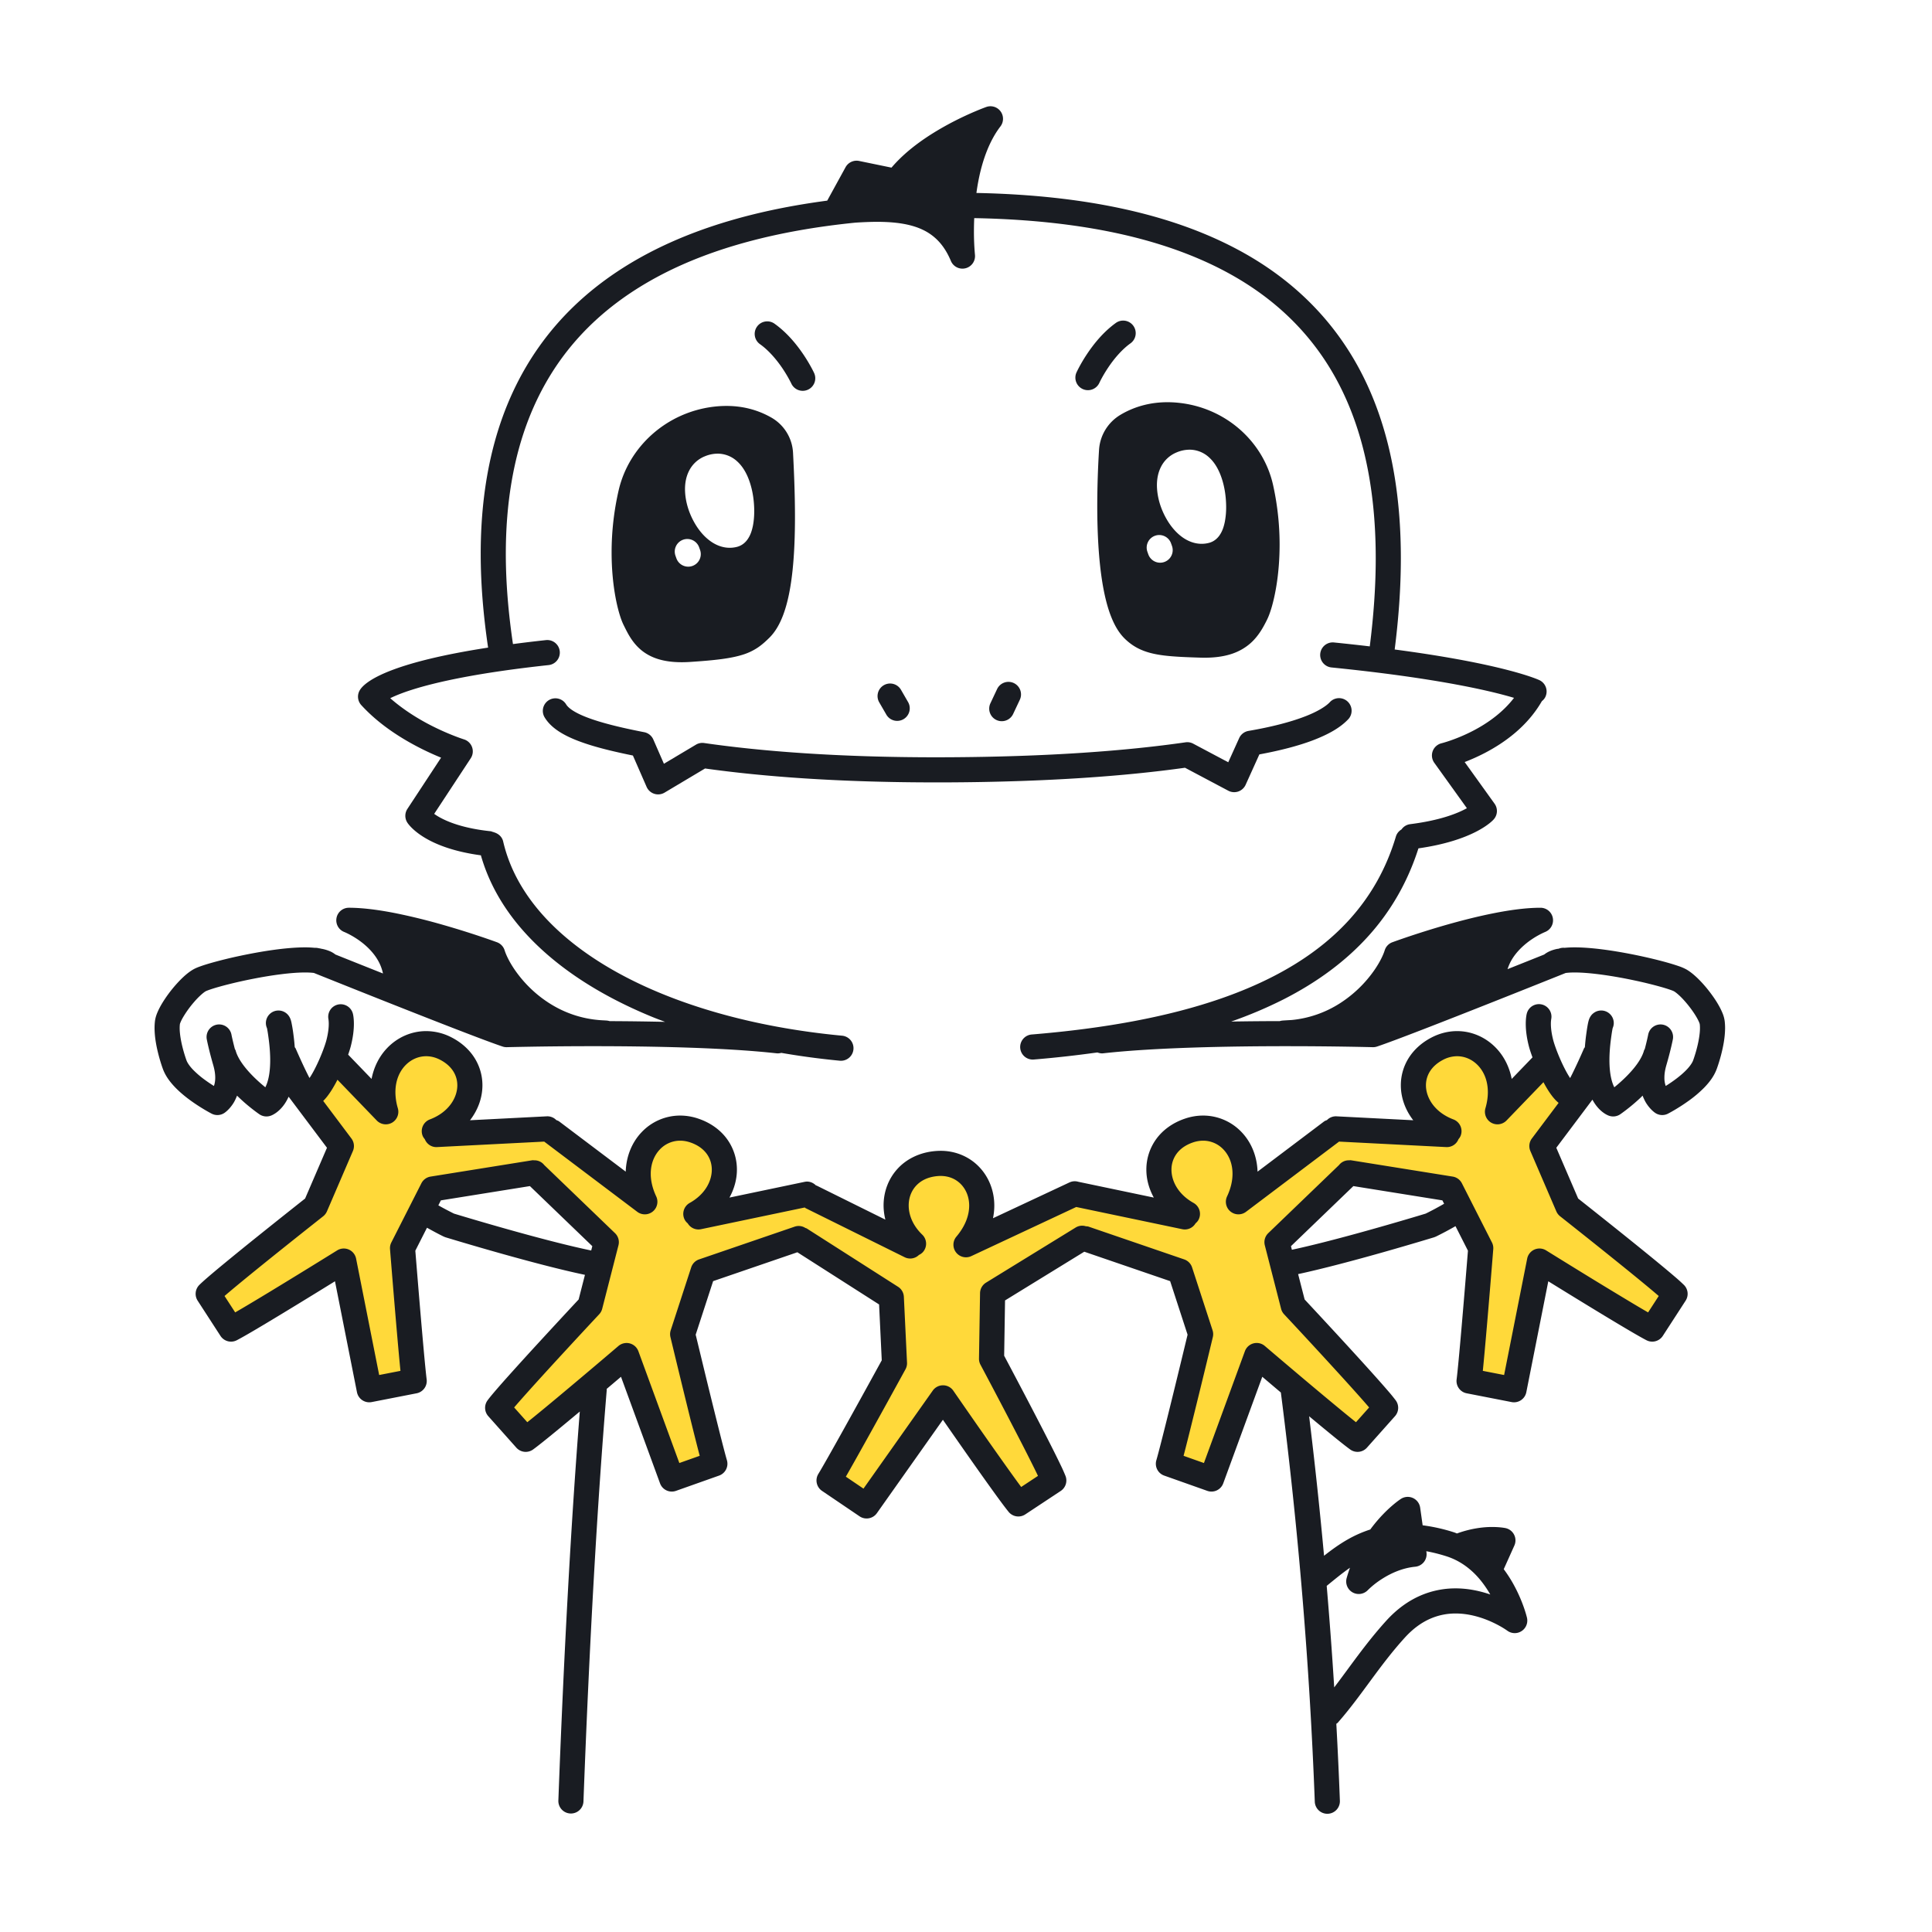 <svg xmlns="http://www.w3.org/2000/svg" width="200" height="200" fill="none"><path fill="#FFD93A" d="m159.588 118.628 3.354-4.452-2.939-4.65-4.868 5.01c.601-3.129-.842-9.387-6.619-5.415-5.777 3.971.722 7.822.722 7.822l-11.072-.12-9.988 7.341c1.925-2.769-.482-9.628-5.898-6.499-5.415 3.129-.12 7.822-.12 7.822l-10.951-1.805-11.434 5.055c1.686-2.046 3.852-8.906-3.008-7.582-6.86 1.324-2.166 7.944-2.166 7.944l-10.832-5.417-11.312 2.046c1.324-.963 5.656-7.34-.963-8.423-6.619-1.084-4.933 6.377-4.933 6.377l-9.87-6.859-11.432.24c1.805-.721 6.86-6.257.361-8.063-6.499-1.805-6.017 5.416-6.017 5.416l-4.703-4.562-3.208 4.28 3.217 4.735-1.806 5.776-11.552 8.786 2.527 4.211 11.313-6.739 2.887 12.997 4.453-1.203-1.323-13.358 3.25-6.499 10.95-1.203 6.86 6.619-1.444 6.619-9.146 10.349 2.647 3.491 10.11-7.824 4.693 12.156 4.453-1.445-3.25-13.598 2.287-6.499 9.989-3.249 9.266 5.896.602 6.981-6.74 11.673 3.852 2.768 8.064-10.35 7.461 10.11 3.73-2.287-6.258-12.516.12-6.379 9.267-5.896 10.229 3.249 1.806 6.499-3.249 13.117 4.212 2.046 5.055-12.396 10.349 8.304 2.648-3.249-9.027-10.35-2.046-6.739 7.944-7.1 9.868 1.203 3.49 6.619-1.324 13.358 4.573 1.204 2.769-13.599 11.191 7.22 2.769-4.211-10.951-8.666-2.889-6.137Z"/><path fill="#191C22" d="M64.11 63.504c.14.474.281.86.442 1.19.395.79.848 1.78 1.815 2.592.48.401 1.078.732 1.778.945.701.216 1.5.322 2.427.322.28 0 .575-.01.882-.03 2.624-.173 4.188-.36 5.415-.742a5.967 5.967 0 0 0 1.587-.752c.452-.307.819-.647 1.179-1 .64-.634 1.077-1.428 1.42-2.318.508-1.338.804-2.923.99-4.666.184-1.74.25-3.634.25-5.547 0-2.26-.092-4.547-.2-6.62a4.458 4.458 0 0 0-2.227-3.64l-.65 1.127.65-1.127c-1.528-.88-3.145-1.218-4.665-1.216-.438 0-.87.027-1.292.076-4.9.576-8.816 4.129-9.864 8.64a28.685 28.685 0 0 0-.734 6.447c0 1.805.171 3.386.406 4.654.118.635.252 1.192.391 1.665Zm7.236-14.792a3.138 3.138 0 0 1 1.59-1.464h.002a3.5 3.5 0 0 1 1.35-.286 2.982 2.982 0 0 1 1.977.757c.507.446.848.992 1.106 1.563.507 1.146.702 2.438.707 3.622 0 .542-.044 1.06-.14 1.543-.104.485-.237.934-.548 1.385-.206.293-.54.623-1.052.767l-.004.002c-.26.07-.527.106-.791.106-.777 0-1.463-.298-2.015-.698-.557-.403-1.01-.918-1.388-1.488-.746-1.145-1.219-2.51-1.228-3.878 0-.648.113-1.31.434-1.931Zm-.634 7.161a1.3 1.3 0 0 1 1.662.786l.095.265a1.3 1.3 0 1 1-2.448.876l-.094-.264a1.3 1.3 0 0 1 .785-1.663ZM116.01 42.93a4.555 4.555 0 0 0-2.238 3.647 96.149 96.149 0 0 0-.184 5.787c.001 2.776.14 5.574.534 7.977.199 1.203.46 2.309.819 3.282.364.971.816 1.825 1.497 2.495.42.41.894.758 1.421 1.02.794.396 1.667.599 2.687.723 1.023.123 2.216.172 3.732.218.146.005.288.007.426.007.967 0 1.803-.106 2.538-.315 1.103-.31 1.971-.884 2.587-1.557.62-.672 1.005-1.401 1.332-2.056.167-.339.313-.736.461-1.227.434-1.462.841-3.742.843-6.546 0-1.871-.185-3.97-.678-6.186-1.01-4.507-4.92-8.015-9.824-8.506a11.192 11.192 0 0 0-1.11-.056c-1.572-.002-3.255.354-4.843 1.292Zm4.189 5.37a3.134 3.134 0 0 1 1.591-1.462l.001-.001h.001a3.497 3.497 0 0 1 1.349-.286 2.981 2.981 0 0 1 1.977.757c.507.446.848.992 1.106 1.563.507 1.145.702 2.437.707 3.621a7.943 7.943 0 0 1-.141 1.544c-.103.484-.237.934-.547 1.385-.206.292-.54.623-1.052.767l-.004.001a3.013 3.013 0 0 1-.792.107c-.776-.001-1.463-.299-2.015-.698-.556-.404-1.009-.918-1.387-1.488-.746-1.145-1.219-2.51-1.229-3.878.001-.648.114-1.31.435-1.931Zm-.629 7.16c.677-.239 1.42.115 1.659.792l.094.265a1.3 1.3 0 1 1-2.451.868l-.093-.265a1.3 1.3 0 0 1 .791-1.66ZM81.05 38.207a13.989 13.989 0 0 1 .82 1.401l.039.078.007.017a1.3 1.3 0 0 0 2.361-1.09c-.02-.043-.385-.83-1.063-1.848-.682-1.018-1.669-2.275-3.015-3.242a1.3 1.3 0 1 0-1.513 2.114c.954.678 1.794 1.71 2.365 2.57ZM112.083 40.274a1.3 1.3 0 0 0 1.723-.643h-.001.001c.02-.044.346-.736.913-1.581.564-.847 1.377-1.839 2.298-2.5a1.3 1.3 0 1 0-1.523-2.107c-1.341.974-2.322 2.235-2.999 3.256-.674 1.021-1.035 1.81-1.055 1.853a1.3 1.3 0 0 0 .643 1.722ZM127.153 81.855c.315.168.691.197 1.029.082.338-.115.618-.37.765-.695l1.422-3.146c2.19-.407 4.037-.89 5.521-1.451 1.639-.627 2.867-1.314 3.716-2.227a1.301 1.301 0 0 0-1.918-1.756c-.375.424-1.293 1.02-2.718 1.55-1.423.54-3.342 1.043-5.728 1.452a1.302 1.302 0 0 0-.964.746l-1.13 2.5-3.63-1.927a1.29 1.29 0 0 0-.795-.138c-6.039.87-14.151 1.507-24.864 1.547a264.8 264.8 0 0 1-.974.002c-10.18 0-18.068-.62-23.989-1.476a1.288 1.288 0 0 0-.851.17l-3.317 1.976-1.097-2.512a1.304 1.304 0 0 0-.943-.756c-2.624-.508-4.593-1.017-5.932-1.535-.67-.257-1.178-.516-1.528-.753-.352-.237-.534-.443-.62-.588a1.3 1.3 0 1 0-2.229 1.34c.34.563.822 1.016 1.395 1.403.864.58 1.952 1.036 3.334 1.468 1.221.379 2.69.731 4.41 1.08l1.418 3.245c.148.34.44.603.794.717.353.114.743.07 1.063-.12l4.194-2.5c6.012.844 13.864 1.44 23.898 1.44h.983c10.571-.041 18.664-.657 24.802-1.516l4.483 2.378Z"/><path fill="#191C22" d="M103.149 74.534a1.3 1.3 0 0 0 1.73-.622l.688-1.462a1.3 1.3 0 1 0-2.352-1.108l-.688 1.462a1.3 1.3 0 0 0 .622 1.73ZM91.74 73.956a1.3 1.3 0 1 0 2.25-1.302l-.709-1.227a1.3 1.3 0 1 0-2.25 1.302l.71 1.227ZM96.877 119.153h.004-.004Z"/><path fill="#191C22" d="M178.327 104.911c-.332-.827-.905-1.689-1.568-2.518-.331-.409-.684-.8-1.045-1.147-.364-.347-.727-.65-1.141-.891a4.973 4.973 0 0 0-.806-.345c-1.052-.367-2.852-.834-4.855-1.23-2.002-.392-4.161-.707-5.925-.71-.354.002-.69.017-1.016.048a1.275 1.275 0 0 0-.58.078l-.03.012c-.069.013-.143.016-.211.031-.285.064-.563.15-.838.284a2.655 2.655 0 0 0-.457.289l-1.072.428c-.785.315-1.718.687-2.724 1.087.099-.302.219-.59.367-.857.551-.99 1.436-1.764 2.198-2.269a8.7 8.7 0 0 1 1.241-.687l.066-.028.011-.005c.583-.228.92-.833.806-1.45a1.297 1.297 0 0 0-1.278-1.06c-1.491 0-3.163.233-4.863.57-5.087 1.011-10.436 2.99-10.47 3-.379.14-.671.446-.791.832-.147.477-.495 1.211-1.031 1.994a12.667 12.667 0 0 1-3.612 3.497 11.258 11.258 0 0 1-4.968 1.725l-.463.027-.356.022-.101.007-.041.003-.04.004-.068.009-.129.027a.793.793 0 0 1-.051.016c-1.597.003-3.294.017-5.038.047a44.85 44.85 0 0 0 5.442-2.307c3.455-1.762 6.434-3.942 8.826-6.613 2.285-2.55 4.017-5.553 5.12-9.009 5.664-.806 7.592-2.758 7.804-3.013a1.297 1.297 0 0 0 .076-1.612l-3.094-4.31c.604-.233 1.321-.541 2.091-.942 2.002-1.046 4.385-2.725 5.901-5.36.15-.12.282-.266.368-.453a1.3 1.3 0 0 0-.63-1.727c-.177-.08-3.701-1.68-14.975-3.17.415-3.27.639-6.426.639-9.449 0-5.667-.77-10.88-2.479-15.524-2.554-6.968-7.276-12.632-14.457-16.451-6.755-3.6-15.637-5.609-27.002-5.836.069-.498.152-1.004.256-1.51.403-1.973 1.113-3.922 2.229-5.375a1.299 1.299 0 0 0-1.469-2.014c-.041.015-1.78.634-3.927 1.792-1.933 1.05-4.203 2.516-5.88 4.485l-3.353-.691a1.302 1.302 0 0 0-1.402.648l-1.898 3.46c-3.593.475-6.888 1.151-9.896 2.024-9.18 2.659-15.74 7.16-19.945 13.114-4.21 5.951-6.032 13.27-6.03 21.44 0 3.107.27 6.347.765 9.692-4.794.74-7.82 1.545-9.75 2.256-1.319.486-2.134.929-2.662 1.3-.526.37-.771.677-.888.884a1.298 1.298 0 0 0 .172 1.513c1.943 2.125 4.389 3.601 6.354 4.579a29.28 29.28 0 0 0 1.907.86l-3.488 5.307a1.3 1.3 0 0 0 0 1.426c.098.154.627.878 1.916 1.625 1.182.688 3.004 1.39 5.692 1.752.788 2.77 2.23 5.322 4.203 7.604 3.262 3.771 7.938 6.834 13.569 9.138.424.174.865.334 1.3.499a312.807 312.807 0 0 0-5.746-.076.219.219 0 0 1-.025-.009c-.1-.028-.127-.03-.155-.036l-.101-.013c-.067-.006-.102-.007-.205-.014a2.642 2.642 0 0 1-.08-.005c-3.007-.122-5.37-1.343-7.123-2.857a12.667 12.667 0 0 1-2.15-2.406c-.535-.783-.884-1.517-1.031-1.995a1.299 1.299 0 0 0-.791-.831c-.02-.007-2.41-.889-5.502-1.775a62.525 62.525 0 0 0-4.968-1.226c-1.7-.336-3.371-.568-4.863-.57-.628 0-1.163.445-1.278 1.062a1.297 1.297 0 0 0 .808 1.45c.062.022 1.18.491 2.202 1.398.512.452.997 1.006 1.346 1.653.204.378.357.791.456 1.242l-1.106-.44c-1.525-.607-2.862-1.14-3.818-1.524a2.66 2.66 0 0 0-.456-.288 4.058 4.058 0 0 0-1.06-.32l-.018-.007c-.06-.024-.12-.019-.181-.034l-.012-.002h-.003a1.281 1.281 0 0 0-.396-.04c-.323-.03-.654-.049-1.005-.05-2.014.004-4.552.413-6.768.883a45.991 45.991 0 0 0-2.94.722c-.408.117-.767.228-1.071.335-.31.111-.543.198-.806.346-.472.274-.883.631-1.296 1.041a13.682 13.682 0 0 0-1.681 2.076c-.24.363-.45.723-.62 1.079-.169.362-.307.702-.367 1.138-.03.243-.043.485-.043.725.003 1.049.226 2.075.436 2.874.209.781.41 1.325.428 1.372.287.77.768 1.382 1.291 1.925.79.81 1.71 1.461 2.447 1.934.735.471 1.285.754 1.31.767.425.218.937.185 1.33-.085.102-.07.502-.363.892-.961.148-.224.283-.507.404-.819.345.336.684.644.99.903.741.626 1.299 1.006 1.325 1.025a1.3 1.3 0 0 0 1.16.152c.21-.068.91-.396 1.5-1.299.13-.197.252-.423.366-.671l3.969 5.284-2.263 5.256c-.694.549-2.694 2.132-4.806 3.827a354.188 354.188 0 0 0-3.767 3.061c-.556.459-1.05.874-1.454 1.222-.407.351-.71.621-.933.845a1.302 1.302 0 0 0-.164 1.619l2.364 3.648a1.302 1.302 0 0 0 1.687.448c.568-.294 1.543-.862 2.744-1.578 2.37-1.413 5.54-3.363 7.421-4.526l2.275 11.481c.14.704.82 1.16 1.525 1.023l4.65-.908a1.3 1.3 0 0 0 1.04-1.442c-.067-.523-.18-1.67-.306-3.057a897.09 897.09 0 0 1-.59-6.881c-.127-1.541-.229-2.796-.276-3.384l1.207-2.376c.563.312 1.128.623 1.733.917l.187.074c.007.001 2.57.786 5.792 1.691 2.796.785 6.067 1.657 8.64 2.195l-.653 2.549a826.19 826.19 0 0 0-4.152 4.485 345.082 345.082 0 0 0-3.248 3.577 95.625 95.625 0 0 0-1.248 1.421c-.347.407-.605.718-.79.973a1.302 1.302 0 0 0 .083 1.626l2.905 3.26a1.3 1.3 0 0 0 1.732.189c.517-.375 1.392-1.079 2.468-1.963.73-.6 1.546-1.278 2.37-1.967-.891 11.285-1.644 24.861-2.22 40.278a1.3 1.3 0 0 0 2.598.098c.618-16.532 1.439-30.938 2.413-42.637.002-.028-.01-.053-.01-.08.552-.466 1.053-.891 1.483-1.256l4.041 11.03a1.297 1.297 0 0 0 1.655.778l4.456-1.579c.65-.23 1.007-.927.814-1.589-.149-.507-.439-1.624-.78-2.977a892.066 892.066 0 0 1-1.654-6.716l-.8-3.305 1.806-5.543 8.72-2.989 8.46 5.403.276 5.782-.712 1.297c-.81 1.476-2.055 3.735-3.208 5.807-1.15 2.067-2.223 3.97-2.644 4.657a1.3 1.3 0 0 0 .38 1.755l3.889 2.635c.584.396 1.383.25 1.79-.326l6.835-9.67c.618.89 1.443 2.075 2.313 3.318.888 1.266 1.821 2.588 2.623 3.705.807 1.122 1.466 2.02 1.868 2.512a1.301 1.301 0 0 0 1.723.261l3.67-2.427a1.3 1.3 0 0 0 .499-1.544 17.17 17.17 0 0 0-.508-1.14c-.792-1.658-2.286-4.546-3.591-7.038a904.798 904.798 0 0 0-2.256-4.276l.092-5.725 8.202-5.043 8.889 3.046 1.805 5.543-.345 1.429c-.393 1.627-.998 4.12-1.565 6.41-.564 2.284-1.098 4.391-1.323 5.159a1.298 1.298 0 0 0 .814 1.589l4.456 1.579a1.297 1.297 0 0 0 1.655-.778l4.041-11.03 1.923 1.629a473.114 473.114 0 0 1 3.512 42.344 1.3 1.3 0 1 0 2.598-.098 458.168 458.168 0 0 0-.368-7.951c.046-.038.1-.06.141-.105 2.409-2.724 4.317-5.93 6.962-8.828.895-.982 1.792-1.59 2.667-1.966a6.487 6.487 0 0 1 2.581-.521c1.431-.003 2.794.44 3.787.898.496.227.898.456 1.17.623.135.084.238.152.304.197l.07.049.014.01a1.3 1.3 0 0 0 2.04-1.339c-.02-.078-.406-1.735-1.513-3.668a13.997 13.997 0 0 0-.892-1.356l1.1-2.449c.162-.36.151-.773-.029-1.124a1.297 1.297 0 0 0-.895-.682c-.069-.014-.581-.114-1.393-.114-.903 0-2.192.148-3.625.672-.094-.033-.18-.077-.277-.108a18.177 18.177 0 0 0-3.276-.739l-.257-1.823a1.3 1.3 0 0 0-1.993-.91c-.074.048-1.072.701-2.262 2.041a15.39 15.39 0 0 0-.909 1.126 12.41 12.41 0 0 0-2.371 1.051c-.899.516-1.687 1.096-2.415 1.669a482.692 482.692 0 0 0-1.544-14.442c.621.518 1.227 1.021 1.784 1.478 1.075.884 1.951 1.588 2.468 1.963a1.3 1.3 0 0 0 1.732-.189l2.905-3.26a1.304 1.304 0 0 0 .083-1.627 17.693 17.693 0 0 0-.791-.972c-1.204-1.405-3.412-3.824-5.332-5.908-1.504-1.631-2.814-3.037-3.315-3.575l-.674-2.625c2.661-.574 5.983-1.467 8.749-2.249 2.999-.849 5.321-1.56 5.327-1.561l.187-.074a34.596 34.596 0 0 0 2.028-1.079l1.289 2.538-.118 1.462c-.136 1.667-.346 4.22-.55 6.567-.202 2.34-.402 4.501-.504 5.293-.088.68.366 1.31 1.04 1.442l4.65.908a1.3 1.3 0 0 0 1.525-1.023l2.275-11.481c.932.576 2.179 1.345 3.491 2.147 1.335.817 2.734 1.666 3.93 2.379 1.201.716 2.176 1.284 2.744 1.578a1.302 1.302 0 0 0 1.687-.448l2.364-3.648a1.303 1.303 0 0 0-.164-1.619 17.666 17.666 0 0 0-.933-.845c-1.409-1.213-3.968-3.281-6.19-5.059a944.863 944.863 0 0 0-3.837-3.051l-2.263-5.256 3.74-4.979c.07.13.143.252.218.366.59.903 1.29 1.231 1.5 1.299.39.137.819.08 1.161-.152.035-.026 1.014-.691 2.116-1.73.065-.062.132-.137.197-.201.122.313.258.597.405.822.391.598.791.891.893.961a1.3 1.3 0 0 0 1.329.085c.035-.019.999-.513 2.097-1.299a12.33 12.33 0 0 0 1.66-1.402c.523-.544 1.005-1.156 1.291-1.927.02-.052.221-.593.428-1.37.211-.8.433-1.826.437-2.874 0-.239-.013-.481-.043-.725a3.231 3.231 0 0 0-.21-.779Zm-38.577 57.38c-.124.344-.24.698-.344 1.068a1.302 1.302 0 0 0 .61 1.483 1.302 1.302 0 0 0 1.583-.235 8.803 8.803 0 0 1 1.456-1.151c.887-.572 2.102-1.141 3.452-1.269a1.31 1.31 0 0 0 .896-.489 1.31 1.31 0 0 0 .266-.986l-.018-.13c.653.12 1.347.288 2.101.53 1.095.353 1.992.94 2.745 1.648.742.697 1.321 1.515 1.777 2.301-1.03-.351-2.24-.631-3.587-.633a9.078 9.078 0 0 0-3.606.731c-1.229.526-2.445 1.374-3.565 2.606-2.151 2.371-3.787 4.807-5.399 6.913-.227-3.628-.49-7.131-.777-10.509.797-.648 1.582-1.302 2.41-1.878Zm-87.133-35.018a296.55 296.55 0 0 1-4.066-1.174c-.78-.231-1.329-.398-1.554-.466a33.796 33.796 0 0 1-1.619-.856l.261-.514 9.216-1.479 6.461 6.219-.115.448c-2.464-.51-5.78-1.389-8.584-2.178Zm94.97-1.641c-.207.063-.704.213-1.411.423-2.71.806-8.498 2.478-12.441 3.32l-.095-.372 6.461-6.219 9.215 1.478.178.35c-.615.353-1.246.696-1.907 1.02Zm10.99-7.775a1.302 1.302 0 0 0-.155 1.294l2.69 6.251c.085.196.222.375.39.507.001.001.609.481 1.545 1.224a654.116 654.116 0 0 1 5.449 4.365c.952.773 1.847 1.507 2.56 2.105.245.207.459.389.655.558l-1.101 1.699c-.449-.259-.99-.577-1.578-.929a532.828 532.828 0 0 1-5.821-3.539c-.901-.555-1.69-1.042-2.254-1.392l-.903-.559a1.304 1.304 0 0 0-1.204-.089c-.39.17-.674.522-.757.94l-2.388 12.049-2.204-.43c.055-.551.117-1.206.184-1.94.382-4.199.897-10.657.897-10.66a1.296 1.296 0 0 0-.137-.692l-3.11-6.124a1.296 1.296 0 0 0-.953-.695l-10.548-1.692c-.047-.008-.09.008-.136.005l-.052.002a1.274 1.274 0 0 0-1.031.491l-7.324 7.049a1.298 1.298 0 0 0-.358 1.259l1.686 6.574c.054.213.159.404.309.565a677.647 677.647 0 0 1 6.044 6.549c.821.904 1.591 1.76 2.203 2.456.208.238.39.447.556.642l-1.361 1.528a150.94 150.94 0 0 1-1.415-1.148 522.643 522.643 0 0 1-5.203-4.353 714.47 714.47 0 0 1-2.816-2.391 1.298 1.298 0 0 0-2.065.542l-4.24 11.574-2.108-.747c.141-.535.303-1.171.482-1.883a1184.842 1184.842 0 0 0 2.547-10.405 1.298 1.298 0 0 0-.028-.707l-2.12-6.509a1.3 1.3 0 0 0-.815-.828l-9.908-3.395c-.093-.032-.186-.027-.28-.037a1.284 1.284 0 0 0-1.044.129l-9.284 5.709a1.3 1.3 0 0 0-.619 1.087l-.109 6.773a1.3 1.3 0 0 0 .152.632c.001.002.361.677.913 1.721a672.907 672.907 0 0 1 3.196 6.113 205.246 205.246 0 0 1 1.479 2.922c.138.28.257.527.366.756l-1.738 1.149c-.303-.409-.664-.907-1.056-1.452a524.916 524.916 0 0 1-3.877-5.5c-.597-.858-1.12-1.611-1.493-2.15l-.597-.862a1.295 1.295 0 0 0-1.063-.562 1.296 1.296 0 0 0-1.069.549l-7.171 10.147-1.826-1.237c.277-.481.6-1.054.961-1.695 2.08-3.7 5.213-9.421 5.214-9.423.115-.211.17-.446.158-.687l-.327-6.819a1.3 1.3 0 0 0-.599-1.033l-9.447-6.034c-.05-.032-.106-.037-.157-.061a1.28 1.28 0 0 0-1.09-.135l-9.907 3.395a1.3 1.3 0 0 0-.815.828l-2.12 6.509a1.298 1.298 0 0 0-.028.707c0 .001.674 2.806 1.428 5.888.377 1.541.775 3.152 1.118 4.517.18.712.343 1.348.483 1.883l-2.108.747-4.24-11.574a1.302 1.302 0 0 0-2.065-.542 757.596 757.596 0 0 1-6.322 5.337c-.888.741-1.74 1.445-2.452 2.023-.24.195-.456.369-.66.531l-1.362-1.528.004-.005c1.149-1.341 3.36-3.765 5.27-5.836a805.988 805.988 0 0 1 3.53-3.805c.15-.161.255-.352.31-.565l1.685-6.574a1.298 1.298 0 0 0-.358-1.259l-7.327-7.052a1.27 1.27 0 0 0-1.026-.487l-.055-.003c-.046.003-.089-.013-.135-.005L44.574 121.8a1.296 1.296 0 0 0-.953.695l-3.11 6.124a1.295 1.295 0 0 0-.137.692c0 .001.23 2.873.495 6.031.133 1.579.275 3.229.402 4.629.067.734.129 1.389.184 1.94l-2.204.43-2.388-12.049a1.303 1.303 0 0 0-.758-.94 1.304 1.304 0 0 0-1.203.089c-.002.001-.602.374-1.538.952a788.067 788.067 0 0 1-5.543 3.397c-.993.602-1.945 1.174-2.739 1.641-.267.157-.509.298-.736.429l-1.102-1.7.01-.008c1.345-1.159 3.908-3.231 6.118-4.999a874.52 874.52 0 0 1 2.872-2.286l1.21-.958a1.32 1.32 0 0 0 .39-.507l2.69-6.251a1.303 1.303 0 0 0-.155-1.294l-2.921-3.89c.31-.3.553-.637.797-1.003.24-.371.468-.775.679-1.189l4.068 4.219a1.304 1.304 0 0 0 1.588.222c.516-.299.762-.916.595-1.489a5.957 5.957 0 0 1-.252-1.667c.003-1.192.41-2.111 1.001-2.745.595-.632 1.37-.974 2.184-.975.465.001.949.111 1.447.369.66.345 1.09.764 1.368 1.208.277.446.407.927.408 1.433.002 1.296-.905 2.8-2.839 3.531a1.3 1.3 0 0 0-.76 1.674c.054.144.14.264.234.375.202.499.69.845 1.258.816l11.101-.568 9.639 7.272a1.302 1.302 0 0 0 1.96-1.591c-.406-.864-.569-1.655-.569-2.351.002-1.059.373-1.908.927-2.5a2.883 2.883 0 0 1 2.117-.925c.336.001.69.057 1.063.185.813.282 1.344.704 1.693 1.183.346.481.518 1.035.52 1.636-.001 1.186-.698 2.551-2.285 3.438a1.3 1.3 0 0 0-.504 1.768c.078.139.183.251.298.349a1.29 1.29 0 0 0 1.367.606l10.743-2.249c.031.019.052.049.086.066l10.267 5.086a1.29 1.29 0 0 0 1.473-.241 1.28 1.28 0 0 0 .378-.262 1.3 1.3 0 0 0-.038-1.838c-.99-.954-1.4-2.047-1.402-3.021.001-.792.27-1.498.755-2.032.49-.53 1.201-.923 2.263-1.012h.004a3.32 3.32 0 0 1 .28-.012c.9.004 1.602.335 2.121.872.515.54.838 1.3.839 2.202-.001.946-.356 2.06-1.323 3.208a1.298 1.298 0 0 0-.04 1.63 1.298 1.298 0 0 0 1.584.387l10.86-5.084 10.984 2.3a1.288 1.288 0 0 0 1.367-.608c.114-.098.22-.209.297-.347a1.3 1.3 0 0 0-.505-1.768c-1.586-.887-2.283-2.252-2.284-3.437a2.763 2.763 0 0 1 .521-1.637c.349-.479.88-.901 1.693-1.183a3.274 3.274 0 0 1 1.062-.185 2.882 2.882 0 0 1 2.117.925c.555.592.926 1.441.927 2.5 0 .696-.162 1.487-.568 2.351a1.302 1.302 0 0 0 1.96 1.591l9.639-7.272 11.1.568a1.289 1.289 0 0 0 1.259-.816c.094-.111.18-.231.234-.375a1.3 1.3 0 0 0-.761-1.674c-1.934-.731-2.841-2.235-2.839-3.531a2.68 2.68 0 0 1 .408-1.432c.279-.445.709-.864 1.368-1.209a3.128 3.128 0 0 1 1.448-.369c.814.001 1.589.343 2.183.975.59.634.999 1.553 1.001 2.745 0 .507-.076 1.064-.252 1.668-.167.572.08 1.189.596 1.488a1.304 1.304 0 0 0 1.588-.222l3.823-3.965c.131.246.268.488.409.718.274.441.558.844.91 1.198.078.077.162.152.25.224l-2.769 3.688Zm17.054-9.238c-.09.338-.181.63-.249.833-.033.102-.061.181-.079.234l-.021.057-.005.014-.004.011c-.083.242-.339.626-.714 1.006-.557.577-1.346 1.151-1.983 1.556-.051.033-.093.058-.142.088a2.56 2.56 0 0 1-.136-.858c0-.344.051-.768.203-1.291.467-1.605.666-2.644.672-2.675a1.299 1.299 0 1 0-2.553-.489l-.007.034c-.027.135-.137.658-.343 1.446-.026.058-.068.105-.085.169v-.001c-.115.436-.397.969-.786 1.492-.58.788-1.379 1.55-2.024 2.094-.094.079-.176.144-.262.214l-.02-.035c-.228-.461-.485-1.308-.485-2.775 0-.626.047-1.363.162-2.223.083-.626.143-.957.172-1.087.071-.161.115-.337.115-.525a1.3 1.3 0 0 0-1.951-1.127c-.317.193-.413.371-.485.48-.111.197-.131.29-.165.396-.08.293-.146.657-.263 1.518-.058.435-.097.84-.128 1.232-.028.047-.07.082-.093.134v-.001a59.843 59.843 0 0 1-1.194 2.591c-.081.165-.162.323-.238.47l-.027-.039c-.356-.54-.749-1.327-1.064-2.067-.317-.737-.566-1.456-.657-1.812-.202-.774-.246-1.341-.246-1.696 0-.183.012-.309.021-.378l.009-.06-.005-.001a1.297 1.297 0 0 0-2.523-.605c-.024.095-.102.452-.102 1.044 0 .573.073 1.366.33 2.352.083.316.215.704.367 1.12l-2.151 2.231c-.238-1.235-.792-2.32-1.573-3.152-1.054-1.128-2.522-1.799-4.081-1.798-.886 0-1.796.218-2.649.664-1.028.533-1.835 1.274-2.373 2.138a5.289 5.289 0 0 0-.802 2.808c.001 1.29.461 2.551 1.285 3.618l-7.951-.407a1.281 1.281 0 0 0-.98.39c-.104.041-.211.075-.305.146l-6.882 5.192c-.05-1.594-.646-3.025-1.624-4.062a5.486 5.486 0 0 0-4.011-1.744c-.629 0-1.274.107-1.91.327-1.26.432-2.274 1.178-2.951 2.116a5.358 5.358 0 0 0-1.014 3.162c-.001.99.273 1.977.77 2.885l-7.723-1.617-.019-.004-.04-.008-.014-.001a1.286 1.286 0 0 0-.923.057v-.001l-7.928 3.712a6.42 6.42 0 0 0 .136-1.304c.002-1.534-.565-2.961-1.56-3.999-.99-1.042-2.419-1.679-4-1.675-.161 0-.325.007-.491.02-1.64.126-3.035.812-3.977 1.852-.947 1.038-1.436 2.394-1.434 3.784 0 .488.066.98.184 1.467l-7.108-3.521c-.025-.012-.052-.01-.077-.02-.3-.3-.724-.465-1.17-.371l-7.784 1.629c.498-.908.772-1.895.772-2.886a5.365 5.365 0 0 0-1.014-3.161c-.677-.938-1.691-1.684-2.952-2.116a5.839 5.839 0 0 0-1.91-.327 5.487 5.487 0 0 0-4.01 1.744c-.979 1.037-1.575 2.468-1.624 4.061l-6.882-5.191c-.094-.071-.2-.105-.305-.147a1.284 1.284 0 0 0-.98-.389l-7.952.407c.824-1.067 1.284-2.328 1.285-3.618a5.286 5.286 0 0 0-.801-2.808c-.538-.864-1.345-1.605-2.374-2.139a5.734 5.734 0 0 0-2.648-.663c-1.56-.001-3.028.67-4.082 1.798-.78.832-1.335 1.917-1.572 3.152l-2.423-2.513c.107-.308.198-.594.263-.838.257-.987.33-1.781.33-2.353 0-.59-.077-.946-.101-1.041a1.3 1.3 0 0 0-1.576-.947 1.296 1.296 0 0 0-.948 1.546l-.006.002c.003.011.03.159.03.44 0 .355-.044.923-.245 1.697-.07.266-.23.751-.44 1.283-.315.802-.754 1.746-1.169 2.417-.049.08-.094.14-.142.211a40.915 40.915 0 0 1-.8-1.65 76.752 76.752 0 0 1-.63-1.404c-.022-.052-.065-.087-.094-.135-.03-.391-.069-.795-.127-1.229a16.196 16.196 0 0 0-.218-1.342c-.032-.137-.055-.237-.123-.401-.039-.084-.08-.189-.22-.36a1.305 1.305 0 0 0-1.001-.465 1.3 1.3 0 0 0-1.3 1.3c0 .187.042.364.114.525.026.123.09.462.171 1.086.115.862.162 1.6.162 2.226 0 1.512-.27 2.354-.504 2.809a16.349 16.349 0 0 1-1.033-.909c-.458-.438-.92-.941-1.29-1.449-.37-.508-.639-1.021-.75-1.443-.017-.062-.058-.108-.083-.166a32.964 32.964 0 0 1-.319-1.326l-.025-.122-.006-.034a1.3 1.3 0 0 0-2.554.489c.006.031.205 1.07.67 2.674.152.524.204.95.204 1.293-.001.371-.06.644-.136.859a15.463 15.463 0 0 1-.902-.608 9.514 9.514 0 0 1-1.258-1.074c-.356-.368-.598-.736-.679-.97l-.004-.011-.005-.013c-.033-.09-.214-.599-.382-1.253-.17-.651-.318-1.459-.315-2.076 0-.148.008-.283.023-.4.004-.047.114-.342.304-.668a10.81 10.81 0 0 1 1.195-1.653c.452-.525.955-.964 1.18-1.084.025-.015.207-.092.451-.174.882-.302 2.635-.759 4.506-1.122 1.871-.367 3.902-.646 5.333-.643.346-.001.65.018.9.047l.96.385c.035.018.07.027.106.042 1.568.628 4.326 1.73 7.272 2.896 2.259.893 4.623 1.822 6.637 2.599 2.018.778 3.668 1.399 4.562 1.698.147.048.292.07.446.066.001 0 .236-.007.672-.016a386.16 386.16 0 0 1 8.24-.087c5.945-.001 13.652.142 18.99.737.175.019.343.001.502-.045a80.07 80.07 0 0 0 6.052.811 1.3 1.3 0 0 0 .245-2.589c-9.237-.869-17.468-3.244-23.636-6.747-3.084-1.75-5.652-3.78-7.59-6.022-1.938-2.245-3.25-4.696-3.863-7.34-.1-.429-.41-.736-.79-.89-.035-.02-.076-.026-.113-.043-.058-.017-.11-.044-.17-.053-.076-.023-.143-.062-.225-.07-2.801-.294-4.462-.967-5.394-1.508a5.695 5.695 0 0 1-.448-.29l3.784-5.756a1.301 1.301 0 0 0-.702-1.956l-.008-.002c-.123-.04-1.524-.493-3.282-1.38-1.381-.695-2.97-1.672-4.342-2.882.495-.243 1.203-.54 2.221-.863 2.525-.807 6.874-1.776 14.175-2.564a1.3 1.3 0 0 0-.28-2.585 148.84 148.84 0 0 0-3.411.41c-.48-3.242-.74-6.361-.74-9.326 0-5.196.771-9.927 2.415-14.099 2.473-6.254 6.87-11.289 13.835-14.885 5.152-2.655 11.737-4.49 19.938-5.316.774-.049 1.525-.083 2.233-.083 1.895-.003 3.506.228 4.743.822a5.37 5.37 0 0 1 1.642 1.195c.48.515.907 1.17 1.267 2.03.25.596.897.918 1.524.756a1.297 1.297 0 0 0 .968-1.399l-.003-.034a26.285 26.285 0 0 1-.102-2.438c0-.404.01-.85.03-1.317 7.229.132 13.37.995 18.496 2.506 8.38 2.477 14.069 6.613 17.739 12.105 3.666 5.495 5.328 12.44 5.329 20.595 0 2.898-.215 5.949-.618 9.127a218.695 218.695 0 0 0-3.703-.405 1.3 1.3 0 1 0-.26 2.587c8.061.81 13.218 1.75 16.334 2.475 1.1.257 1.933.484 2.562.672-1.156 1.513-2.758 2.64-4.219 3.397-.907.473-1.745.804-2.349 1.014-.302.105-.544.18-.708.227l-.182.051-.042.011-.008.002c-.417.103-.76.409-.909.812-.149.403-.088.86.163 1.209l3.375 4.7c-.931.52-2.727 1.258-5.878 1.654a1.284 1.284 0 0 0-.89.543c-.268.161-.484.41-.581.733-.989 3.31-2.581 6.106-4.724 8.502-3.212 3.589-7.699 6.284-13.28 8.234-5.578 1.951-12.232 3.145-19.682 3.758a1.3 1.3 0 1 0 .214 2.591c2.262-.187 4.447-.435 6.572-.732.187.071.386.114.599.09 5.338-.595 13.045-.738 18.989-.737a395.06 395.06 0 0 1 8.241.087c.436.009.671.016.672.016.154.004.299-.018.446-.066.894-.299 2.544-.92 4.562-1.698 4.645-1.792 11.147-4.388 13.911-5.495.034-.015.069-.023.103-.041l.949-.381c.255-.031.556-.053.912-.052 1.665-.004 4.127.374 6.226.825a43.26 43.26 0 0 1 2.768.679c.373.106.691.206.926.289.117.041.214.077.281.106l.076.033.014.007c.15.083.447.317.751.624.464.464.974 1.096 1.35 1.669.188.285.344.557.445.77.051.106.088.197.109.26l.022.071.002.011c.015.116.023.251.023.4.003.658-.167 1.531-.349 2.204ZM177.715 110.659l-.004.012.004-.012Z"/><path fill="#191C22" d="m16.867 110.67-.003-.009v-.002l.003.011Z"/></svg>